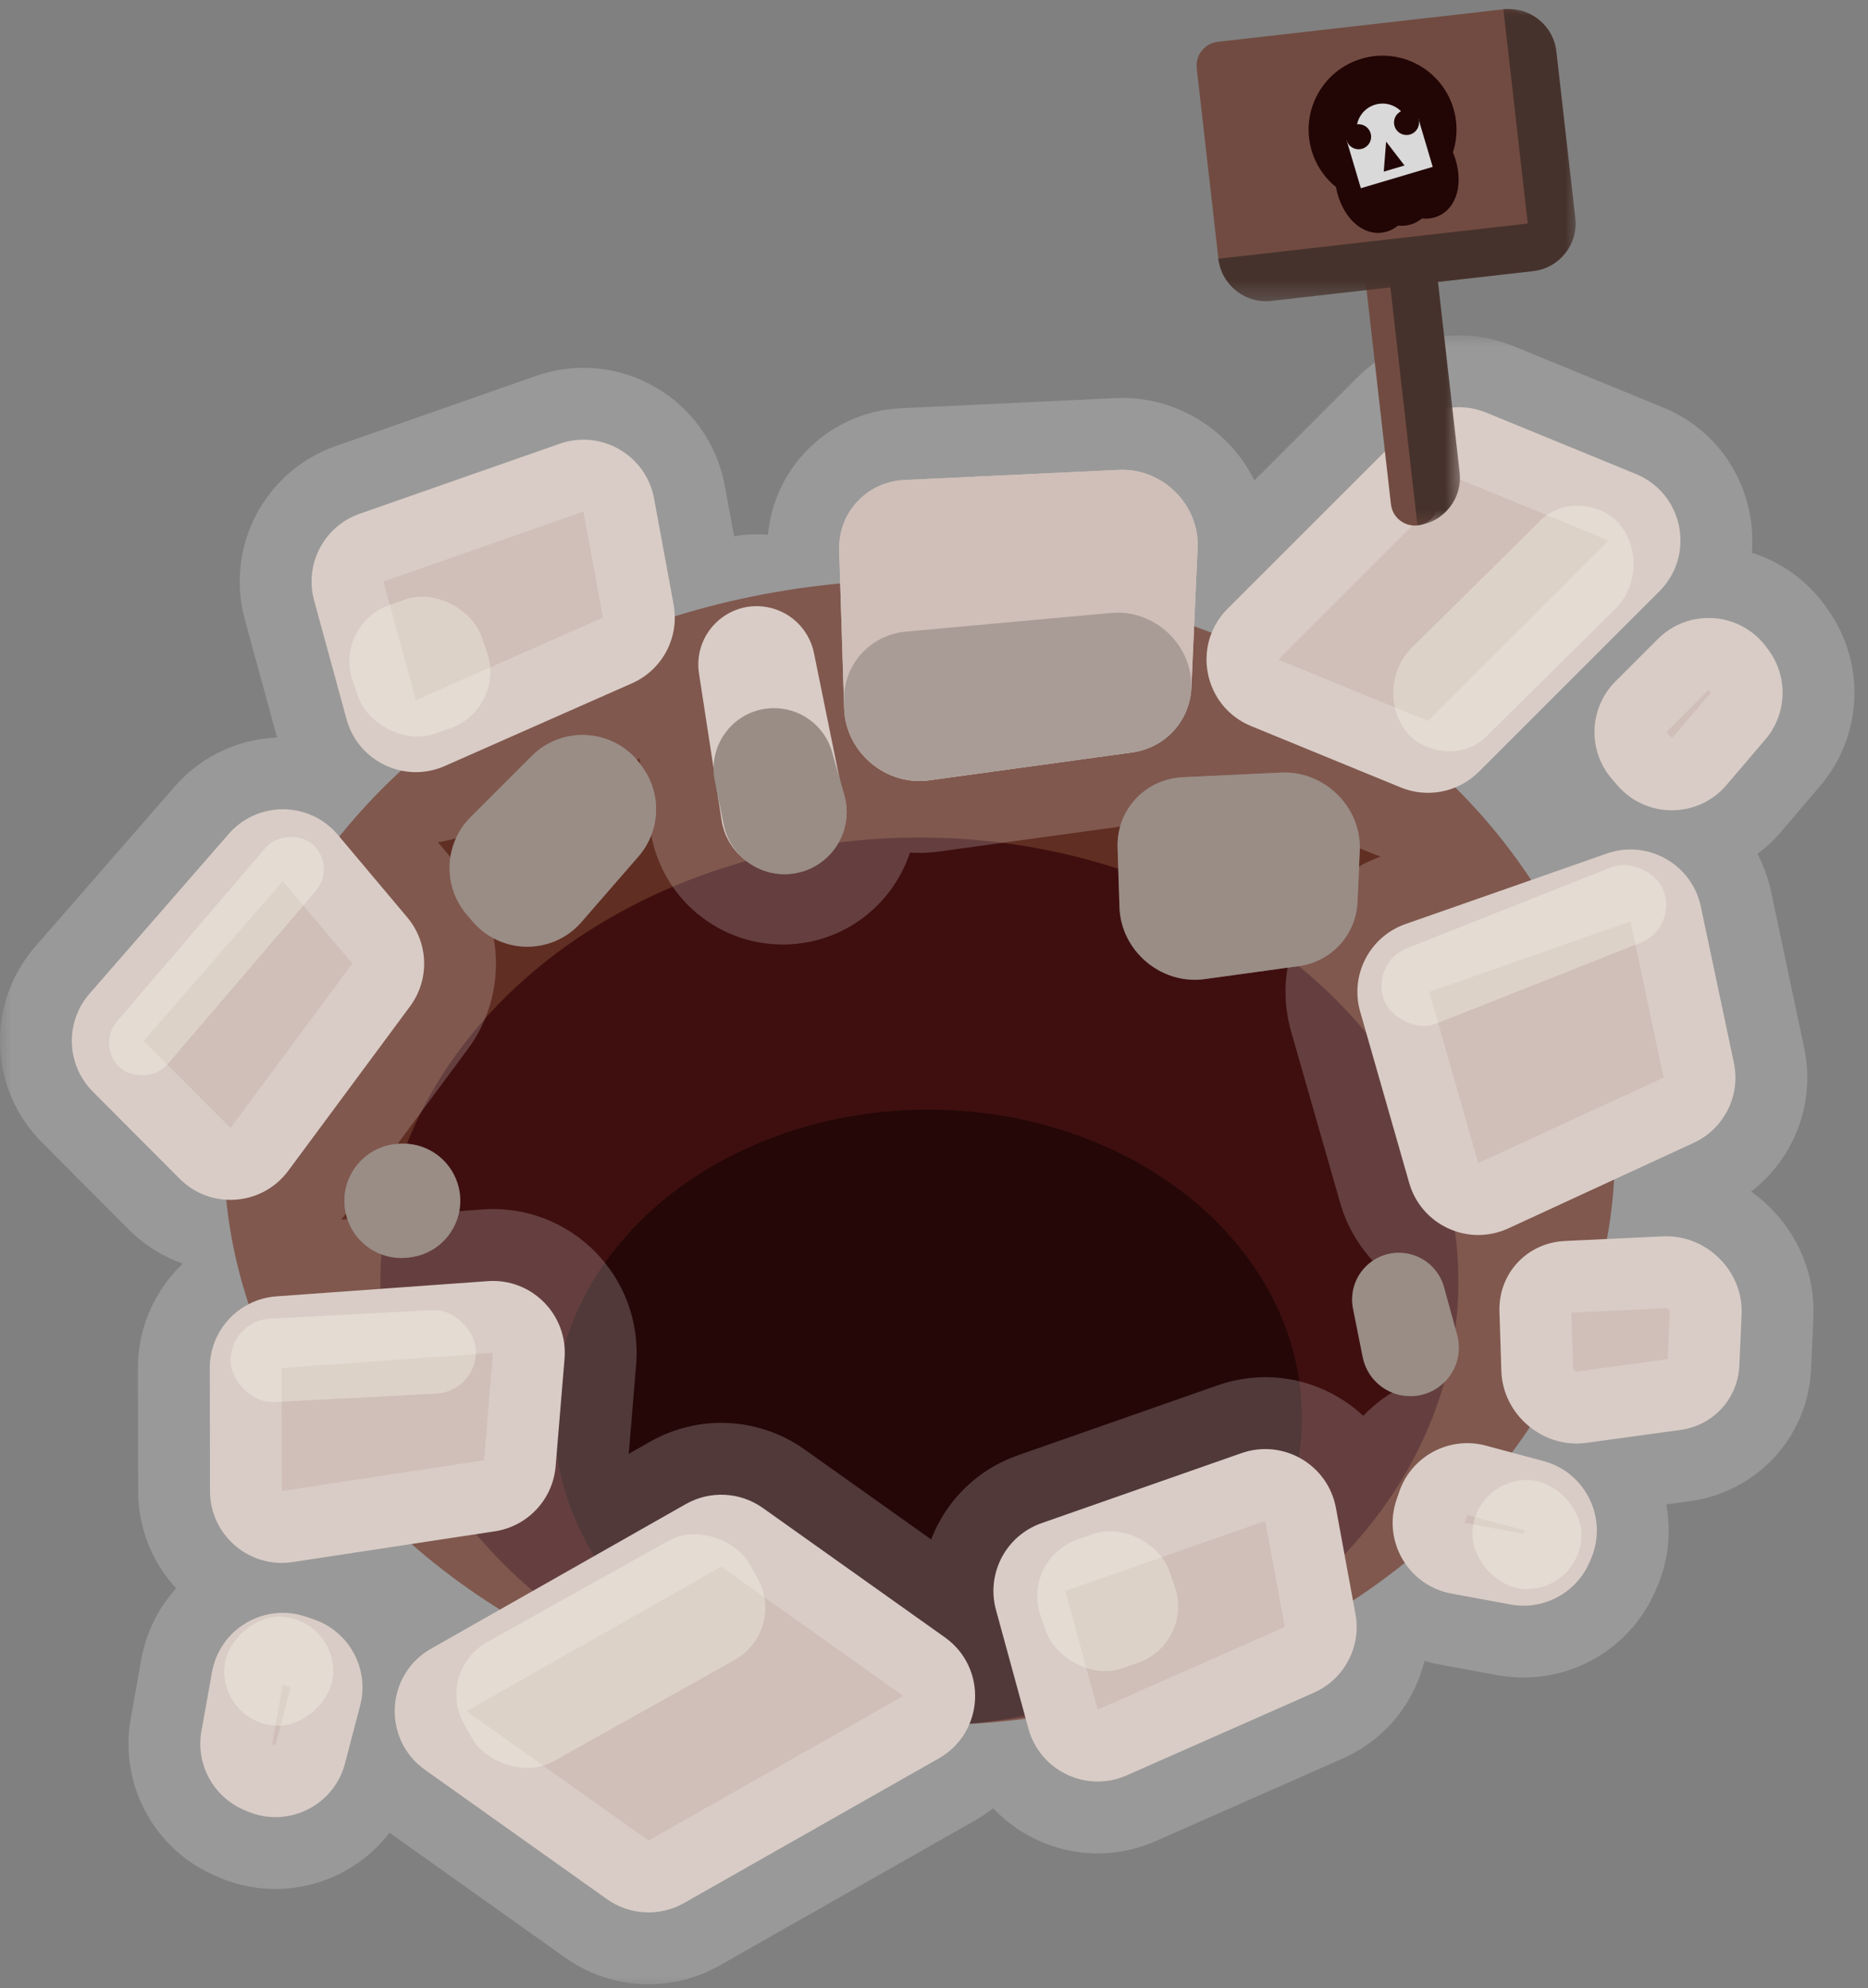 <svg width="78" height="83" viewBox="0 0 78 83" fill="none" xmlns="http://www.w3.org/2000/svg">
<rect x="0" y="0" width="78" height="83" fill="#808080" stroke="none"/>
<ellipse cx="38.39" cy="48.117" rx="29.041" ry="23.916" fill="#602E22"/>
<ellipse cx="38.39" cy="53.498" rx="22.507" ry="18.535" fill="#3F0F0F"/>
<ellipse cx="38.753" cy="59.179" rx="15.61" ry="12.855" fill="#250707"/>
<mask id="path-4-outside-1_20_53" maskUnits="userSpaceOnUse" x="0" y="14" width="78" height="69" fill="black">
<rect fill="white" y="14" width="78" height="69"/>
<path d="M28.637 62.79C29.651 62.215 30.906 62.279 31.856 62.954L39.455 68.354C41.244 69.626 41.106 72.326 39.198 73.409L28.562 79.446C27.548 80.022 26.293 79.957 25.343 79.282L17.744 73.882C15.955 72.61 16.092 69.911 18 68.827L28.637 62.79ZM8.853 69.804C9.176 67.998 11.03 66.902 12.768 67.49L13.097 67.602C14.589 68.108 15.437 69.681 15.037 71.205L14.405 73.619C13.938 75.399 11.992 76.343 10.305 75.608L10.166 75.548C8.893 74.993 8.167 73.636 8.411 72.268L8.853 69.804ZM51.84 60.663C53.578 60.055 55.449 61.141 55.783 62.951L56.598 67.376C56.85 68.742 56.132 70.103 54.861 70.665L47.048 74.115C45.37 74.856 43.425 73.931 42.942 72.162L41.588 67.209C41.173 65.689 42.004 64.107 43.491 63.587L51.84 60.663ZM58.429 62.27C58.942 60.781 60.521 59.942 62.042 60.349L64.453 60.996C66.231 61.472 67.164 63.423 66.42 65.106L66.36 65.244C65.798 66.515 64.437 67.234 63.071 66.981L60.608 66.527C58.804 66.194 57.718 64.334 58.316 62.599L58.429 62.27ZM20.369 53.483C22.204 53.352 23.724 54.889 23.573 56.724L23.201 61.208C23.087 62.593 22.037 63.718 20.663 63.927L12.22 65.211C10.407 65.487 8.772 64.085 8.769 62.251L8.759 57.116C8.756 55.541 9.973 54.231 11.544 54.118L20.369 53.483ZM69.435 51.614C71.253 51.528 72.802 53.063 72.722 54.87L72.628 57.001C72.567 58.388 71.546 59.506 70.167 59.695L66.243 60.234C64.431 60.483 62.747 59.059 62.689 57.228L62.611 54.751C62.561 53.172 63.755 51.882 65.338 51.807L69.435 51.614ZM67.093 35.633C68.8 35.035 70.644 36.074 71.019 37.844L72.399 44.365C72.689 45.735 71.992 47.123 70.721 47.71L62.983 51.28C61.312 52.051 59.349 51.15 58.842 49.382L56.795 42.232C56.358 40.704 57.189 39.1 58.689 38.575L67.093 35.633ZM9.551 34.813C10.761 33.426 12.924 33.445 14.109 34.853L17.006 38.297C17.901 39.36 17.948 40.898 17.12 42.014L12.037 48.876C10.944 50.35 8.797 50.507 7.501 49.208L3.875 45.572C2.763 44.456 2.703 42.67 3.739 41.482L9.551 34.813ZM29.187 28.115C28.945 26.542 30.251 25.162 31.835 25.317C32.9 25.422 33.773 26.209 33.987 27.258L35.223 33.326C35.541 34.891 34.381 36.368 32.785 36.429C31.472 36.478 30.329 35.535 30.129 34.236L29.187 28.115ZM69.223 26.678C70.525 25.376 72.681 25.543 73.767 27.029L73.856 27.151C74.675 28.273 74.618 29.811 73.716 30.868L72.09 32.773C70.9 34.169 68.748 34.179 67.544 32.795L67.316 32.532C66.282 31.343 66.344 29.557 67.458 28.443L69.223 26.678ZM58.799 17.878C59.654 17.023 60.939 16.766 62.058 17.224L68.307 19.787C70.289 20.6 70.805 23.17 69.289 24.684L61.749 32.22C60.894 33.074 59.609 33.333 58.491 32.874L52.242 30.311C50.259 29.498 49.743 26.928 51.259 25.413L58.799 17.878ZM46.719 19.617C48.537 19.531 50.086 21.065 50.006 22.872L49.747 28.716C49.686 30.103 48.665 31.221 47.286 31.41L38.803 32.576C36.991 32.825 35.306 31.401 35.248 29.57L35.041 22.982C34.992 21.403 36.186 20.114 37.769 20.039L46.719 19.617ZM23.369 18.525C25.107 17.917 26.977 19.003 27.311 20.812L28.127 25.238C28.379 26.604 27.66 27.965 26.389 28.526L18.576 31.977C16.899 32.719 14.954 31.794 14.47 30.024L13.117 25.071C12.701 23.551 13.532 21.969 15.019 21.448L23.369 18.525Z"/>
</mask>
<path d="M28.637 62.79C29.651 62.215 30.906 62.279 31.856 62.954L39.455 68.354C41.244 69.626 41.106 72.326 39.198 73.409L28.562 79.446C27.548 80.022 26.293 79.957 25.343 79.282L17.744 73.882C15.955 72.61 16.092 69.911 18 68.827L28.637 62.79ZM8.853 69.804C9.176 67.998 11.03 66.902 12.768 67.49L13.097 67.602C14.589 68.108 15.437 69.681 15.037 71.205L14.405 73.619C13.938 75.399 11.992 76.343 10.305 75.608L10.166 75.548C8.893 74.993 8.167 73.636 8.411 72.268L8.853 69.804ZM51.84 60.663C53.578 60.055 55.449 61.141 55.783 62.951L56.598 67.376C56.85 68.742 56.132 70.103 54.861 70.665L47.048 74.115C45.37 74.856 43.425 73.931 42.942 72.162L41.588 67.209C41.173 65.689 42.004 64.107 43.491 63.587L51.84 60.663ZM58.429 62.27C58.942 60.781 60.521 59.942 62.042 60.349L64.453 60.996C66.231 61.472 67.164 63.423 66.42 65.106L66.36 65.244C65.798 66.515 64.437 67.234 63.071 66.981L60.608 66.527C58.804 66.194 57.718 64.334 58.316 62.599L58.429 62.27ZM20.369 53.483C22.204 53.352 23.724 54.889 23.573 56.724L23.201 61.208C23.087 62.593 22.037 63.718 20.663 63.927L12.22 65.211C10.407 65.487 8.772 64.085 8.769 62.251L8.759 57.116C8.756 55.541 9.973 54.231 11.544 54.118L20.369 53.483ZM69.435 51.614C71.253 51.528 72.802 53.063 72.722 54.87L72.628 57.001C72.567 58.388 71.546 59.506 70.167 59.695L66.243 60.234C64.431 60.483 62.747 59.059 62.689 57.228L62.611 54.751C62.561 53.172 63.755 51.882 65.338 51.807L69.435 51.614ZM67.093 35.633C68.8 35.035 70.644 36.074 71.019 37.844L72.399 44.365C72.689 45.735 71.992 47.123 70.721 47.71L62.983 51.28C61.312 52.051 59.349 51.15 58.842 49.382L56.795 42.232C56.358 40.704 57.189 39.1 58.689 38.575L67.093 35.633ZM9.551 34.813C10.761 33.426 12.924 33.445 14.109 34.853L17.006 38.297C17.901 39.36 17.948 40.898 17.12 42.014L12.037 48.876C10.944 50.35 8.797 50.507 7.501 49.208L3.875 45.572C2.763 44.456 2.703 42.67 3.739 41.482L9.551 34.813ZM29.187 28.115C28.945 26.542 30.251 25.162 31.835 25.317C32.9 25.422 33.773 26.209 33.987 27.258L35.223 33.326C35.541 34.891 34.381 36.368 32.785 36.429C31.472 36.478 30.329 35.535 30.129 34.236L29.187 28.115ZM69.223 26.678C70.525 25.376 72.681 25.543 73.767 27.029L73.856 27.151C74.675 28.273 74.618 29.811 73.716 30.868L72.09 32.773C70.9 34.169 68.748 34.179 67.544 32.795L67.316 32.532C66.282 31.343 66.344 29.557 67.458 28.443L69.223 26.678ZM58.799 17.878C59.654 17.023 60.939 16.766 62.058 17.224L68.307 19.787C70.289 20.6 70.805 23.17 69.289 24.684L61.749 32.22C60.894 33.074 59.609 33.333 58.491 32.874L52.242 30.311C50.259 29.498 49.743 26.928 51.259 25.413L58.799 17.878ZM46.719 19.617C48.537 19.531 50.086 21.065 50.006 22.872L49.747 28.716C49.686 30.103 48.665 31.221 47.286 31.41L38.803 32.576C36.991 32.825 35.306 31.401 35.248 29.57L35.041 22.982C34.992 21.403 36.186 20.114 37.769 20.039L46.719 19.617ZM23.369 18.525C25.107 17.917 26.977 19.003 27.311 20.812L28.127 25.238C28.379 26.604 27.66 27.965 26.389 28.526L18.576 31.977C16.899 32.719 14.954 31.794 14.47 30.024L13.117 25.071C12.701 23.551 13.532 21.969 15.019 21.448L23.369 18.525Z" fill="#CFBFB8"/>
<path d="M28.637 62.79L30.118 65.399L30.118 65.399L28.637 62.79ZM31.856 62.954L30.118 65.399L30.118 65.399L31.856 62.954ZM39.455 68.354L41.194 65.909L41.193 65.909L39.455 68.354ZM39.198 73.409L37.717 70.8L37.717 70.8L39.198 73.409ZM28.562 79.446L30.043 82.055L30.043 82.055L28.562 79.446ZM25.343 79.282L27.081 76.837L27.081 76.837L25.343 79.282ZM17.744 73.882L16.006 76.327L16.006 76.327L17.744 73.882ZM18 68.827L16.52 66.218L16.519 66.218L18 68.827ZM8.853 69.804L5.9 69.275L5.9 69.275L8.853 69.804ZM12.768 67.49L13.737 64.651L13.73 64.648L12.768 67.49ZM13.097 67.602L12.128 70.442L12.135 70.444L13.097 67.602ZM15.037 71.205L12.136 70.444L12.136 70.444L15.037 71.205ZM14.405 73.619L17.306 74.38L17.307 74.38L14.405 73.619ZM10.305 75.608L9.105 78.358L9.107 78.359L10.305 75.608ZM10.166 75.548L11.367 72.798L11.364 72.797L10.166 75.548ZM8.411 72.268L11.364 72.797L11.364 72.797L8.411 72.268ZM51.84 60.663L50.849 57.831L50.849 57.831L51.84 60.663ZM55.783 62.951L58.733 62.407L58.733 62.407L55.783 62.951ZM56.598 67.376L53.648 67.92L53.648 67.92L56.598 67.376ZM54.861 70.665L56.073 73.409L56.073 73.409L54.861 70.665ZM47.048 74.115L45.836 71.371L45.836 71.371L47.048 74.115ZM42.942 72.162L40.048 72.953L40.048 72.953L42.942 72.162ZM41.588 67.209L44.482 66.418L44.482 66.418L41.588 67.209ZM43.491 63.587L44.482 66.418L44.482 66.418L43.491 63.587ZM58.429 62.27L55.593 61.293L55.592 61.294L58.429 62.27ZM62.042 60.349L62.82 57.452L62.819 57.452L62.042 60.349ZM64.453 60.996L63.675 63.894L63.676 63.894L64.453 60.996ZM66.42 65.106L63.676 63.894L63.674 63.899L66.42 65.106ZM66.36 65.244L69.104 66.457L69.106 66.452L66.36 65.244ZM63.071 66.981L63.615 64.031L63.615 64.031L63.071 66.981ZM60.608 66.527L60.063 69.477L60.064 69.478L60.608 66.527ZM58.316 62.599L61.152 63.576L61.152 63.576L58.316 62.599ZM20.369 53.483L20.154 50.491L20.153 50.491L20.369 53.483ZM23.573 56.724L26.562 56.971L26.562 56.971L23.573 56.724ZM23.201 61.208L20.212 60.961L20.212 60.961L23.201 61.208ZM20.663 63.927L21.114 66.892L21.115 66.892L20.663 63.927ZM12.22 65.211L11.769 62.245L11.769 62.245L12.22 65.211ZM8.769 62.251L11.769 62.245L11.769 62.245L8.769 62.251ZM8.759 57.116L5.759 57.122L5.759 57.122L8.759 57.116ZM11.544 54.118L11.759 57.11L11.759 57.11L11.544 54.118ZM69.435 51.614L69.293 48.617L69.293 48.617L69.435 51.614ZM72.722 54.87L69.725 54.737L69.725 54.738L72.722 54.87ZM72.628 57.001L75.625 57.134L75.625 57.133L72.628 57.001ZM70.167 59.695L70.576 62.667L70.576 62.667L70.167 59.695ZM66.243 60.234L65.835 57.262L65.835 57.262L66.243 60.234ZM62.689 57.228L59.69 57.323L59.69 57.323L62.689 57.228ZM62.611 54.751L59.612 54.845L59.612 54.845L62.611 54.751ZM65.338 51.807L65.197 48.811L65.197 48.811L65.338 51.807ZM67.093 35.633L66.102 32.801L66.102 32.801L67.093 35.633ZM71.019 37.844L73.954 37.223L73.954 37.222L71.019 37.844ZM72.399 44.365L69.464 44.986L69.464 44.986L72.399 44.365ZM70.721 47.71L71.978 50.434L71.978 50.434L70.721 47.71ZM62.983 51.28L64.239 54.004L64.24 54.004L62.983 51.28ZM58.842 49.382L55.958 50.207L55.958 50.208L58.842 49.382ZM56.795 42.232L53.911 43.058L53.911 43.058L56.795 42.232ZM58.689 38.575L59.68 41.407L59.68 41.407L58.689 38.575ZM9.551 34.813L7.29 32.842L7.29 32.842L9.551 34.813ZM14.109 34.853L16.404 32.922L16.404 32.922L14.109 34.853ZM17.006 38.297L19.302 36.365L19.302 36.365L17.006 38.297ZM17.12 42.014L14.71 40.228L14.71 40.228L17.12 42.014ZM12.037 48.876L14.447 50.662L14.447 50.662L12.037 48.876ZM7.501 49.208L9.626 47.09L9.626 47.089L7.501 49.208ZM3.875 45.572L1.751 47.69L1.751 47.691L3.875 45.572ZM3.739 41.482L6 43.453L6 43.453L3.739 41.482ZM29.187 28.115L26.222 28.571L26.222 28.572L29.187 28.115ZM31.835 25.317L32.128 22.332L32.128 22.332L31.835 25.317ZM33.987 27.258L31.047 27.857L31.047 27.857L33.987 27.258ZM35.223 33.326L38.163 32.727L38.163 32.727L35.223 33.326ZM32.785 36.429L32.899 39.426L32.9 39.426L32.785 36.429ZM30.129 34.236L27.164 34.693L27.164 34.693L30.129 34.236ZM69.223 26.678L67.102 24.556L67.101 24.557L69.223 26.678ZM73.767 27.029L76.192 25.264L76.189 25.259L73.767 27.029ZM73.856 27.151L71.43 28.917L71.433 28.921L73.856 27.151ZM73.716 30.868L75.998 32.816L75.999 32.815L73.716 30.868ZM72.09 32.773L69.808 30.826L69.808 30.826L72.09 32.773ZM67.544 32.795L69.808 30.827L69.808 30.826L67.544 32.795ZM67.316 32.532L65.052 34.5L65.052 34.501L67.316 32.532ZM67.458 28.443L69.58 30.564L69.58 30.564L67.458 28.443ZM58.799 17.878L56.679 15.756L56.678 15.756L58.799 17.878ZM62.058 17.224L60.92 20L60.92 20L62.058 17.224ZM68.307 19.787L69.446 17.011L69.445 17.011L68.307 19.787ZM69.289 24.684L71.41 26.806L71.41 26.806L69.289 24.684ZM61.749 32.22L59.629 30.098L59.629 30.098L61.749 32.22ZM58.491 32.874L57.352 35.65L57.353 35.65L58.491 32.874ZM52.242 30.311L51.103 33.087L51.103 33.087L52.242 30.311ZM51.259 25.413L49.139 23.291L49.138 23.291L51.259 25.413ZM46.719 19.617L46.578 16.62L46.578 16.62L46.719 19.617ZM50.006 22.872L47.009 22.739L47.009 22.739L50.006 22.872ZM49.747 28.716L52.745 28.849L52.745 28.848L49.747 28.716ZM47.286 31.41L47.695 34.382L47.695 34.382L47.286 31.41ZM38.803 32.576L38.395 29.604L38.395 29.604L38.803 32.576ZM35.248 29.57L32.25 29.664L32.25 29.665L35.248 29.57ZM35.041 22.982L38.04 22.888L38.04 22.888L35.041 22.982ZM37.769 20.039L37.628 17.042L37.627 17.042L37.769 20.039ZM23.369 18.525L22.379 15.694L22.378 15.694L23.369 18.525ZM27.311 20.812L30.261 20.268L30.261 20.268L27.311 20.812ZM28.127 25.238L31.078 24.694L31.078 24.694L28.127 25.238ZM26.389 28.526L27.601 31.27L27.602 31.27L26.389 28.526ZM18.576 31.977L19.789 34.722L19.789 34.722L18.576 31.977ZM14.47 30.024L11.576 30.815L11.576 30.815L14.47 30.024ZM13.117 25.071L16.011 24.28L16.01 24.28L13.117 25.071ZM15.019 21.448L14.028 18.617L14.028 18.617L15.019 21.448ZM28.637 62.79L30.118 65.399L30.118 65.399L31.856 62.954L33.594 60.509C31.694 59.159 29.184 59.03 27.156 60.181L28.637 62.79ZM31.856 62.954L30.118 65.399L37.718 70.8L39.455 68.354L41.193 65.909L33.594 60.508L31.856 62.954ZM39.455 68.354L37.717 70.8L37.717 70.8L39.198 73.409L40.678 76.018C44.495 73.852 44.773 68.453 41.194 65.909L39.455 68.354ZM39.198 73.409L37.717 70.8L27.081 76.837L28.562 79.446L30.043 82.055L40.678 76.018L39.198 73.409ZM28.562 79.446L27.081 76.837L27.081 76.837L25.343 79.282L23.605 81.727C25.505 83.077 28.015 83.206 30.043 82.055L28.562 79.446ZM25.343 79.282L27.081 76.837L19.481 71.436L17.744 73.882L16.006 76.327L23.605 81.728L25.343 79.282ZM17.744 73.882L19.482 71.436L19.482 71.436L18 68.827L16.519 66.218C12.702 68.385 12.428 73.784 16.006 76.327L17.744 73.882ZM18 68.827L19.481 71.436L30.118 65.399L28.637 62.79L27.156 60.181L16.52 66.218L18 68.827ZM8.853 69.804L11.806 70.332L11.806 70.332L12.768 67.49L13.73 64.648C10.254 63.472 6.547 65.664 5.9 69.275L8.853 69.804ZM12.768 67.49L11.799 70.329L12.128 70.442L13.097 67.602L14.066 64.763L13.737 64.651L12.768 67.49ZM13.097 67.602L12.135 70.444L12.136 70.444L15.037 71.205L17.939 71.966C18.739 68.917 17.043 65.771 14.059 64.761L13.097 67.602ZM15.037 71.205L12.136 70.444L11.503 72.858L14.405 73.619L17.307 74.38L17.939 71.966L15.037 71.205ZM14.405 73.619L11.503 72.858L11.503 72.858L10.305 75.608L9.107 78.359C12.482 79.828 16.373 77.941 17.306 74.38L14.405 73.619ZM10.305 75.608L11.505 72.859L11.367 72.798L10.166 75.548L8.966 78.297L9.105 78.358L10.305 75.608ZM10.166 75.548L11.364 72.797L11.364 72.797L8.411 72.268L5.458 71.74C4.969 74.475 6.421 77.188 8.968 78.298L10.166 75.548ZM8.411 72.268L11.364 72.797L11.806 70.332L8.853 69.804L5.9 69.275L5.458 71.74L8.411 72.268ZM51.84 60.663L52.831 63.495C52.837 63.492 52.838 63.493 52.836 63.493C52.834 63.493 52.831 63.493 52.829 63.493C52.825 63.493 52.827 63.492 52.832 63.495C52.836 63.497 52.837 63.499 52.835 63.496C52.833 63.495 52.832 63.492 52.831 63.49C52.83 63.488 52.831 63.489 52.832 63.495L55.783 62.951L58.733 62.407C58.065 58.787 54.324 56.615 50.849 57.831L51.84 60.663ZM55.783 62.951L52.832 63.495L53.648 67.92L56.598 67.376L59.548 66.832L58.733 62.407L55.783 62.951ZM56.598 67.376L53.648 67.92L53.648 67.921L54.861 70.665L56.073 73.409C58.616 72.285 60.052 69.563 59.548 66.832L56.598 67.376ZM54.861 70.665L53.649 67.921L45.836 71.371L47.048 74.115L48.26 76.859L56.073 73.409L54.861 70.665ZM47.048 74.115L45.836 71.371L45.836 71.371L42.942 72.162L40.048 72.953C41.015 76.492 44.905 78.341 48.26 76.859L47.048 74.115ZM42.942 72.162L45.836 71.371L44.482 66.418L41.588 67.209L38.694 68L40.048 72.953L42.942 72.162ZM41.588 67.209L44.482 66.418L44.482 66.418L43.491 63.587L42.499 60.755C39.526 61.797 37.864 64.96 38.694 68L41.588 67.209ZM43.491 63.587L44.482 66.418L52.832 63.494L51.84 60.663L50.849 57.831L42.499 60.755L43.491 63.587ZM58.429 62.27L61.265 63.248L61.266 63.247L62.042 60.349L62.819 57.452C59.775 56.636 56.619 58.314 55.593 61.293L58.429 62.27ZM62.042 60.349L61.265 63.247L63.675 63.894L64.453 60.996L65.23 58.098L62.82 57.452L62.042 60.349ZM64.453 60.996L63.676 63.894L63.676 63.894L66.42 65.106L69.164 66.319C70.653 62.951 68.784 59.051 65.229 58.098L64.453 60.996ZM66.42 65.106L63.674 63.899L63.614 64.036L66.36 65.244L69.106 66.452L69.166 66.314L66.42 65.106ZM66.36 65.244L63.616 64.031L63.615 64.031L63.071 66.981L62.526 69.931C65.258 70.436 67.98 68.999 69.104 66.457L66.36 65.244ZM63.071 66.981L63.615 64.031L61.152 63.577L60.608 66.527L60.064 69.478L62.527 69.932L63.071 66.981ZM60.608 66.527L61.153 63.577L61.152 63.576L58.316 62.599L55.479 61.623C54.285 65.091 56.455 68.811 60.063 69.477L60.608 66.527ZM58.316 62.599L61.152 63.576L61.266 63.247L58.429 62.27L55.592 61.294L55.479 61.623L58.316 62.599ZM20.369 53.483L20.583 56.476L20.583 56.476L23.573 56.724L26.562 56.971C26.866 53.303 23.826 50.227 20.154 50.491L20.369 53.483ZM23.573 56.724L20.583 56.476L20.212 60.961L23.201 61.208L26.191 61.455L26.562 56.971L23.573 56.724ZM23.201 61.208L20.212 60.961L20.212 60.961L20.663 63.927L21.115 66.892C23.863 66.474 25.962 64.224 26.191 61.455L23.201 61.208ZM20.663 63.927L20.212 60.961L11.769 62.245L12.22 65.211L12.671 68.177L21.114 66.892L20.663 63.927ZM12.22 65.211L11.769 62.245L11.769 62.245L8.769 62.251L5.769 62.257C5.776 65.925 9.045 68.728 12.671 68.177L12.22 65.211ZM8.769 62.251L11.769 62.245L11.759 57.11L8.759 57.116L5.759 57.122L5.769 62.257L8.769 62.251ZM8.759 57.116L11.759 57.11L11.759 57.11L11.544 54.118L11.329 51.126C8.186 51.352 5.753 53.97 5.759 57.122L8.759 57.116ZM11.544 54.118L11.759 57.11L20.584 56.475L20.369 53.483L20.153 50.491L11.329 51.126L11.544 54.118ZM69.435 51.614L69.576 54.611C69.586 54.61 69.596 54.611 69.611 54.617C69.63 54.625 69.655 54.64 69.679 54.664C69.703 54.688 69.716 54.71 69.722 54.724C69.726 54.734 69.725 54.736 69.725 54.737L72.722 54.87L75.719 55.003C75.878 51.413 72.855 48.449 69.293 48.617L69.435 51.614ZM72.722 54.87L69.725 54.738L69.631 56.869L72.628 57.001L75.625 57.133L75.719 55.002L72.722 54.87ZM72.628 57.001L69.631 56.868C69.631 56.864 69.633 56.849 69.641 56.829C69.65 56.809 69.662 56.791 69.677 56.774C69.692 56.757 69.709 56.744 69.726 56.735C69.735 56.731 69.742 56.728 69.749 56.726C69.752 56.725 69.754 56.724 69.756 56.724C69.757 56.724 69.757 56.723 69.758 56.723C69.758 56.723 69.759 56.723 69.759 56.723L70.167 59.695L70.576 62.667C73.385 62.281 75.499 59.973 75.625 57.134L72.628 57.001ZM70.167 59.695L69.759 56.723L65.835 57.262L66.243 60.234L66.652 63.206L70.576 62.667L70.167 59.695ZM66.243 60.234L65.835 57.262C65.831 57.263 65.826 57.263 65.813 57.259C65.797 57.255 65.772 57.243 65.745 57.22C65.719 57.198 65.703 57.175 65.695 57.159C65.688 57.146 65.688 57.139 65.687 57.134L62.689 57.228L59.69 57.323C59.804 60.93 63.072 63.699 66.652 63.206L66.243 60.234ZM62.689 57.228L65.687 57.134L65.609 54.656L62.611 54.751L59.612 54.845L59.69 57.323L62.689 57.228ZM62.611 54.751L65.609 54.657C65.609 54.655 65.609 54.67 65.6 54.694C65.592 54.715 65.579 54.736 65.563 54.754C65.546 54.772 65.527 54.786 65.508 54.794C65.488 54.804 65.475 54.804 65.48 54.804L65.338 51.807L65.197 48.811C61.984 48.963 59.511 51.621 59.612 54.845L62.611 54.751ZM65.338 51.807L65.48 54.804L69.576 54.611L69.435 51.614L69.293 48.617L65.197 48.811L65.338 51.807ZM67.093 35.633L68.084 38.464L68.084 38.465L71.019 37.844L73.954 37.222C73.205 33.684 69.518 31.606 66.102 32.801L67.093 35.633ZM71.019 37.844L68.084 38.465L69.464 44.986L72.399 44.365L75.334 43.744L73.954 37.223L71.019 37.844ZM72.399 44.365L69.464 44.986L69.464 44.986L70.721 47.71L71.978 50.434C74.521 49.26 75.914 46.484 75.334 43.744L72.399 44.365ZM70.721 47.71L69.464 44.986L61.726 48.556L62.983 51.28L64.24 54.004L71.978 50.434L70.721 47.71ZM62.983 51.28L61.726 48.556L61.726 48.556L58.842 49.382L55.958 50.208C56.971 53.744 60.898 55.545 64.239 54.004L62.983 51.28ZM58.842 49.382L61.726 48.556L59.679 41.407L56.795 42.232L53.911 43.058L55.958 50.207L58.842 49.382ZM56.795 42.232L59.679 41.407L59.68 41.407L58.689 38.575L57.698 35.743C54.698 36.794 53.036 40.001 53.911 43.058L56.795 42.232ZM58.689 38.575L59.68 41.407L68.084 38.464L67.093 35.633L66.102 32.801L57.697 35.744L58.689 38.575ZM9.551 34.813L11.813 36.785L11.813 36.785L14.109 34.853L16.404 32.922C14.034 30.106 9.709 30.067 7.29 32.842L9.551 34.813ZM14.109 34.853L11.813 36.785L14.711 40.228L17.006 38.297L19.302 36.365L16.404 32.922L14.109 34.853ZM17.006 38.297L14.711 40.228L14.71 40.228L17.12 42.014L19.531 43.801C21.185 41.569 21.091 38.492 19.302 36.365L17.006 38.297ZM17.12 42.014L14.71 40.228L9.626 47.09L12.037 48.876L14.447 50.662L19.531 43.8L17.12 42.014ZM12.037 48.876L9.626 47.09L9.626 47.09L7.501 49.208L5.377 51.326C7.967 53.924 12.262 53.61 14.447 50.662L12.037 48.876ZM7.501 49.208L9.626 47.089L6 43.454L3.875 45.572L1.751 47.691L5.377 51.326L7.501 49.208ZM3.875 45.572L6 43.454L6 43.453L3.739 41.482L1.477 39.511C-0.593 41.886 -0.474 45.459 1.751 47.69L3.875 45.572ZM3.739 41.482L6 43.453L11.813 36.785L9.551 34.813L7.29 32.842L1.477 39.511L3.739 41.482ZM29.187 28.115L32.152 27.659C32.208 28.022 31.907 28.339 31.543 28.303L31.835 25.317L32.128 22.332C28.595 21.985 25.682 25.062 26.222 28.571L29.187 28.115ZM31.835 25.317L31.542 28.303C31.297 28.279 31.096 28.098 31.047 27.857L33.987 27.258L36.926 26.659C36.45 24.32 34.504 22.565 32.128 22.332L31.835 25.317ZM33.987 27.258L31.047 27.857L32.283 33.925L35.223 33.326L38.163 32.727L36.926 26.659L33.987 27.258ZM35.223 33.326L32.283 33.925C32.233 33.675 32.417 33.44 32.671 33.431L32.785 36.429L32.9 39.426C36.345 39.295 38.85 36.106 38.163 32.727L35.223 33.326ZM32.785 36.429L32.672 33.431C32.881 33.423 33.062 33.572 33.094 33.78L30.129 34.236L27.164 34.693C27.596 37.498 30.063 39.534 32.899 39.426L32.785 36.429ZM30.129 34.236L33.094 33.78L32.152 27.659L29.187 28.115L26.222 28.572L27.164 34.693L30.129 34.236ZM69.223 26.678L71.344 28.799L71.345 28.799L73.767 27.029L76.189 25.259C74.017 22.287 69.705 21.953 67.102 24.556L69.223 26.678ZM73.767 27.029L71.342 28.795L71.43 28.917L73.856 27.151L76.281 25.386L76.192 25.264L73.767 27.029ZM73.856 27.151L71.433 28.921L71.434 28.921L73.716 30.868L75.999 32.815C77.802 30.701 77.917 27.625 76.278 25.381L73.856 27.151ZM73.716 30.868L71.434 28.921L69.808 30.826L72.09 32.773L74.372 34.721L75.998 32.816L73.716 30.868ZM72.09 32.773L69.808 30.826L69.808 30.827L67.544 32.795L65.28 34.763C67.687 37.532 71.992 37.511 74.373 34.72L72.09 32.773ZM67.544 32.795L69.808 30.826L69.579 30.563L67.316 32.532L65.052 34.501L65.281 34.764L67.544 32.795ZM67.316 32.532L69.58 30.564L69.58 30.564L67.458 28.443L65.337 26.322C63.109 28.55 62.985 32.122 65.052 34.5L67.316 32.532ZM67.458 28.443L69.58 30.564L71.345 28.798L69.223 26.678L67.101 24.557L65.337 26.323L67.458 28.443ZM58.799 17.878L60.92 20L60.92 20L62.058 17.224L63.196 14.449C60.959 13.531 58.39 14.046 56.679 15.756L58.799 17.878ZM62.058 17.224L60.92 20L67.169 22.563L68.307 19.787L69.445 17.011L63.196 14.449L62.058 17.224ZM68.307 19.787L67.168 22.562L67.169 22.562L69.289 24.684L71.41 26.806C74.442 23.776 73.41 18.638 69.446 17.011L68.307 19.787ZM69.289 24.684L67.169 22.562L59.629 30.098L61.749 32.22L63.87 34.342L71.41 26.806L69.289 24.684ZM61.749 32.22L59.629 30.098L59.629 30.098L58.491 32.874L57.353 35.65C59.591 36.567 62.16 36.05 63.87 34.342L61.749 32.22ZM58.491 32.874L59.629 30.098L53.38 27.536L52.242 30.311L51.103 33.087L57.352 35.65L58.491 32.874ZM52.242 30.311L53.38 27.536L53.38 27.535L51.259 25.413L49.138 23.291C46.107 26.32 47.138 31.461 51.103 33.087L52.242 30.311ZM51.259 25.413L53.38 27.535L60.92 20L58.799 17.878L56.678 15.756L49.139 23.291L51.259 25.413ZM46.719 19.617L46.86 22.614C46.87 22.613 46.88 22.614 46.896 22.62C46.915 22.628 46.94 22.643 46.964 22.667C46.988 22.691 47 22.713 47.006 22.726C47.01 22.736 47.009 22.738 47.009 22.739L50.006 22.872L53.003 23.005C53.162 19.414 50.138 16.453 46.578 16.62L46.719 19.617ZM50.006 22.872L47.009 22.739L46.75 28.583L49.747 28.716L52.745 28.848L53.003 23.005L50.006 22.872ZM49.747 28.716L46.75 28.583C46.751 28.579 46.752 28.564 46.761 28.544C46.769 28.524 46.781 28.505 46.796 28.489C46.811 28.472 46.828 28.459 46.845 28.45C46.854 28.446 46.861 28.443 46.868 28.441C46.871 28.44 46.873 28.439 46.875 28.439C46.876 28.438 46.877 28.438 46.877 28.438C46.878 28.438 46.878 28.438 46.878 28.438L47.286 31.41L47.695 34.382C50.504 33.996 52.619 31.688 52.745 28.849L49.747 28.716ZM47.286 31.41L46.878 28.438L38.395 29.604L38.803 32.576L39.212 35.548L47.695 34.382L47.286 31.41ZM38.803 32.576L38.395 29.604C38.39 29.605 38.385 29.605 38.372 29.601C38.356 29.596 38.331 29.584 38.305 29.562C38.279 29.54 38.262 29.517 38.254 29.501C38.248 29.488 38.247 29.481 38.247 29.475L35.248 29.57L32.25 29.665C32.364 33.272 35.631 36.04 39.212 35.548L38.803 32.576ZM35.248 29.57L38.247 29.476L38.04 22.888L35.041 22.982L32.043 23.076L32.25 29.664L35.248 29.57ZM35.041 22.982L38.04 22.888C38.04 22.887 38.04 22.902 38.031 22.925C38.023 22.947 38.01 22.968 37.993 22.985C37.977 23.003 37.958 23.017 37.939 23.026C37.918 23.035 37.906 23.036 37.911 23.036L37.769 20.039L37.627 17.042C34.415 17.194 31.941 19.853 32.043 23.077L35.041 22.982ZM37.769 20.039L37.91 23.036L46.86 22.614L46.719 19.617L46.578 16.62L37.628 17.042L37.769 20.039ZM23.369 18.525L24.36 21.357L24.361 21.357L27.311 20.812L30.261 20.268C29.593 16.648 25.852 14.478 22.379 15.694L23.369 18.525ZM27.311 20.812L24.361 21.357L25.177 25.782L28.127 25.238L31.078 24.694L30.261 20.268L27.311 20.812ZM28.127 25.238L25.177 25.782L25.177 25.782L26.389 28.526L27.602 31.27C30.142 30.148 31.582 27.427 31.078 24.694L28.127 25.238ZM26.389 28.526L25.177 25.782L17.364 29.233L18.576 31.977L19.789 34.722L27.601 31.27L26.389 28.526ZM18.576 31.977L17.364 29.233L17.364 29.233L14.47 30.024L11.576 30.815C12.544 34.355 16.433 36.204 19.789 34.722L18.576 31.977ZM14.47 30.024L17.364 29.233L16.011 24.28L13.117 25.071L10.223 25.862L11.576 30.815L14.47 30.024ZM13.117 25.071L16.01 24.28L16.01 24.28L15.019 21.448L14.028 18.617C11.053 19.658 9.392 22.823 10.223 25.862L13.117 25.071ZM15.019 21.448L16.01 24.28L24.361 21.357L23.369 18.525L22.378 15.694L14.028 18.617L15.019 21.448Z" fill="white" fill-opacity="0.2" mask="url(#path-4-outside-1_20_53)"/>
<path d="M19.49 38.181C18.474 36.99 18.544 35.219 19.651 34.112L22.202 31.561C23.521 30.242 25.71 30.433 26.781 31.961L26.852 32.063C27.643 33.192 27.564 34.713 26.66 35.753L24.282 38.489C23.079 39.874 20.926 39.864 19.736 38.468L19.49 38.181Z" fill="#CFBFB8"/>
<path d="M19.49 38.181C18.474 36.99 18.544 35.219 19.651 34.112L22.202 31.561C23.521 30.242 25.71 30.433 26.781 31.961L26.852 32.063C27.643 33.192 27.564 34.713 26.66 35.753L24.282 38.489C23.079 39.874 20.926 39.864 19.736 38.468L19.49 38.181Z" fill="#1C1A12" fill-opacity="0.3"/>
<path d="M17.114 52.491C15.858 52.677 14.677 51.846 14.428 50.6V50.6C14.149 49.206 15.145 47.879 16.562 47.757L16.633 47.751C17.742 47.656 18.77 48.343 19.107 49.405V49.405C19.549 50.803 18.636 52.266 17.184 52.48L17.114 52.491Z" fill="#CFBFB8"/>
<path d="M17.114 52.491C15.858 52.677 14.677 51.846 14.428 50.6V50.6C14.149 49.206 15.145 47.879 16.562 47.757L16.633 47.751C17.742 47.656 18.77 48.343 19.107 49.405V49.405C19.549 50.803 18.636 52.266 17.184 52.48L17.114 52.491Z" fill="#1C1A12" fill-opacity="0.3"/>
<path d="M59.13 58.269C58.08 58.395 57.109 57.692 56.902 56.655L56.498 54.637C56.26 53.448 57.151 52.332 58.362 52.301V52.301C59.26 52.278 60.057 52.87 60.295 53.735L60.841 55.72C61.17 56.914 60.36 58.121 59.13 58.269V58.269Z" fill="#CFBFB8"/>
<path d="M59.13 58.269C58.08 58.395 57.109 57.692 56.902 56.655L56.498 54.637C56.26 53.448 57.151 52.332 58.362 52.301V52.301C59.26 52.278 60.057 52.87 60.295 53.735L60.841 55.72C61.17 56.914 60.36 58.121 59.13 58.269V58.269Z" fill="#1C1A12" fill-opacity="0.3"/>
<rect x="61.48" y="61.784" width="4.555" height="4.555" rx="2.278" fill="#FFFDEE" fill-opacity="0.3"/>
<rect x="13.904" y="67.478" width="4.555" height="4.555" rx="2.278" transform="rotate(89.692 13.904 67.478)" fill="#FFFDEE" fill-opacity="0.3"/>
<rect x="42.624" y="65.096" width="5.694" height="5.694" rx="2.5" transform="rotate(-19.293 42.624 65.096)" fill="#FFFDEE" fill-opacity="0.3"/>
<rect x="3.985" y="43.692" width="12.311" height="2.767" rx="1.384" transform="rotate(-49.448 3.985 43.692)" fill="#FFFDEE" fill-opacity="0.3"/>
<rect x="13.904" y="26.083" width="5.694" height="5.694" rx="2.5" transform="rotate(-19.293 13.904 26.083)" fill="#FFFDEE" fill-opacity="0.3"/>
<rect x="57.181" y="40.205" width="12.534" height="3.378" rx="1.689" transform="rotate(-21.603 57.181 40.205)" fill="#FFFDEE" fill-opacity="0.3"/>
<rect x="32.857" y="68.077" width="13.666" height="5.694" rx="2.5" transform="rotate(150.777 32.857 68.077)" fill="#FFFDEE" fill-opacity="0.3"/>
<rect width="12.438" height="4.839" rx="2.42" transform="matrix(0.711 -0.703 0.641 0.768 57.221 28.751)" fill="#FFFDEE" fill-opacity="0.3"/>
<rect x="9.544" y="55.137" width="10.25" height="3.489" rx="1.745" transform="rotate(-2.982 9.544 55.137)" fill="#FFFDEE" fill-opacity="0.3"/>
<path d="M35.041 22.982C34.992 21.403 36.186 20.114 37.769 20.039L46.719 19.617C48.537 19.531 50.086 21.065 50.006 22.872L49.747 28.716C49.686 30.103 48.665 31.22 47.286 31.41L38.803 32.576C36.991 32.825 35.306 31.401 35.249 29.57L35.041 22.982Z" fill="#CFBFB8"/>
<path d="M35.24 29.301C35.192 27.771 36.313 26.506 37.838 26.367L46.4 25.588C48.222 25.423 49.825 26.946 49.745 28.766V28.766C49.685 30.124 48.686 31.218 47.336 31.403L38.803 32.576C36.991 32.825 35.306 31.401 35.249 29.57L35.24 29.301Z" fill="#131212" fill-opacity="0.2"/>
<path d="M46.666 35.39C46.617 33.81 47.812 32.522 49.394 32.447L53.491 32.254C55.309 32.168 56.858 33.702 56.778 35.509L56.684 37.64C56.622 39.027 55.602 40.145 54.223 40.334L50.299 40.874C48.487 41.123 46.802 39.698 46.745 37.867L46.666 35.39Z" fill="#CFBFB8"/>
<path d="M46.666 35.39C46.617 33.81 47.812 32.522 49.394 32.447L53.491 32.254C55.309 32.168 56.858 33.702 56.778 35.509L56.684 37.64C56.622 39.027 55.602 40.145 54.223 40.334L50.299 40.874C48.487 41.123 46.802 39.698 46.745 37.867L46.666 35.39Z" fill="#1C1A12" fill-opacity="0.3"/>
<path d="M33.089 36.473C31.737 36.647 30.482 35.745 30.214 34.409L29.848 32.579C29.544 31.061 30.667 29.631 32.213 29.565V29.565C33.379 29.515 34.427 30.273 34.746 31.396L35.255 33.191C35.688 34.718 34.663 36.272 33.089 36.473V36.473Z" fill="#CFBFB8"/>
<path d="M33.089 36.473C31.737 36.647 30.482 35.745 30.214 34.409L29.848 32.579C29.544 31.061 30.667 29.631 32.213 29.565V29.565C33.379 29.515 34.427 30.273 34.746 31.396L35.255 33.191C35.688 34.718 34.663 36.272 33.089 36.473V36.473Z" fill="#1C1A12" fill-opacity="0.3"/>
<mask id="path-22-outside-2_20_53" maskUnits="userSpaceOnUse" x="56.837" y="9.784" width="4.337" height="12.262" fill="black">
<rect fill="white" x="56.837" y="9.784" width="4.337" height="12.262"/>
<path d="M56.95 11.116C56.888 10.567 57.282 10.072 57.831 10.01V10.01C58.379 9.947 58.875 10.341 58.937 10.89L60.067 20.826C60.129 21.375 59.735 21.87 59.186 21.933V21.933C58.638 21.995 58.142 21.601 58.08 21.052L56.95 11.116Z"/>
</mask>
<path d="M56.95 11.116C56.888 10.567 57.282 10.072 57.831 10.01V10.01C58.379 9.947 58.875 10.341 58.937 10.89L60.067 20.826C60.129 21.375 59.735 21.87 59.186 21.933V21.933C58.638 21.995 58.142 21.601 58.08 21.052L56.95 11.116Z" fill="#714B41"/>
<path d="M56.837 10.123L58.824 9.897L56.837 10.123ZM60.18 21.82L58.193 22.046L60.18 21.82ZM58.193 22.046L56.837 10.123L58.193 22.046ZM57.831 10.01C58.928 9.885 59.919 10.673 60.044 11.771L60.948 19.72C61.072 20.817 60.284 21.808 59.186 21.933C59.186 21.933 59.136 21.488 59.073 20.939L57.944 11.003C57.881 10.454 57.831 10.01 57.831 10.01Z" fill="#46322C" mask="url(#path-22-outside-2_20_53)"/>
<mask id="path-24-outside-3_20_53" maskUnits="userSpaceOnUse" x="49.858" y="0.163" width="16.147" height="12.624" fill="black">
<rect fill="white" x="49.858" y="0.163" width="16.147" height="12.624"/>
<path d="M49.971 2.852C49.909 2.303 50.303 1.808 50.852 1.745L62.775 0.389C63.324 0.327 63.819 0.721 63.882 1.27L64.786 9.219C64.848 9.767 64.454 10.263 63.905 10.325L51.982 11.681C51.433 11.743 50.938 11.349 50.875 10.8L49.971 2.852Z"/>
</mask>
<path d="M49.971 2.852C49.909 2.303 50.303 1.808 50.852 1.745L62.775 0.389C63.324 0.327 63.819 0.721 63.882 1.27L64.786 9.219C64.848 9.767 64.454 10.263 63.905 10.325L51.982 11.681C51.433 11.743 50.938 11.349 50.875 10.8L49.971 2.852Z" fill="#714B41"/>
<path d="M49.858 1.858L63.769 0.276L49.858 1.858ZM65.779 9.106C65.904 10.203 65.116 11.194 64.018 11.319L53.089 12.562C51.991 12.687 51 11.898 50.875 10.8C50.875 10.8 51.32 10.75 51.869 10.688L63.792 9.332L65.779 9.106ZM50.988 11.794L49.858 1.858L50.988 11.794ZM62.775 0.389C63.873 0.264 64.864 1.053 64.988 2.151L65.779 9.106C65.904 10.203 65.116 11.194 64.018 11.319L63.792 9.332L62.888 1.383C62.826 0.834 62.775 0.389 62.775 0.389Z" fill="#46322C" mask="url(#path-24-outside-3_20_53)"/>
<mask id="path-26-outside-4_20_53" maskUnits="userSpaceOnUse" x="53.891" y="1.338" width="8.988" height="9.662" fill="black">
<rect fill="white" x="53.891" y="1.338" width="8.988" height="9.662"/>
<path d="M57.135 3.411C58.24 3.082 59.403 3.712 59.731 4.816C59.896 5.373 59.818 5.943 59.559 6.415C59.666 6.561 59.761 6.751 59.825 6.967C59.989 7.519 59.898 8.034 59.622 8.116C59.346 8.198 58.989 7.816 58.825 7.264C58.818 7.241 58.814 7.218 58.808 7.195C58.806 7.197 58.803 7.197 58.801 7.198C58.809 7.22 58.818 7.241 58.825 7.264C58.989 7.816 58.898 8.331 58.621 8.413C58.345 8.495 57.988 8.113 57.824 7.561C57.818 7.539 57.813 7.516 57.807 7.494C57.805 7.494 57.803 7.495 57.8 7.495C57.808 7.517 57.818 7.538 57.824 7.561C57.988 8.113 57.898 8.628 57.622 8.71C57.346 8.792 56.988 8.411 56.824 7.858C56.759 7.642 56.735 7.432 56.745 7.251C56.271 6.997 55.894 6.562 55.729 6.005C55.401 4.901 56.031 3.739 57.135 3.411Z"/>
</mask>
<path d="M57.135 3.411C58.24 3.082 59.403 3.712 59.731 4.816C59.896 5.373 59.818 5.943 59.559 6.415C59.666 6.561 59.761 6.751 59.825 6.967C59.989 7.519 59.898 8.034 59.622 8.116C59.346 8.198 58.989 7.816 58.825 7.264C58.818 7.241 58.814 7.218 58.808 7.195C58.806 7.197 58.803 7.197 58.801 7.198C58.809 7.22 58.818 7.241 58.825 7.264C58.989 7.816 58.898 8.331 58.621 8.413C58.345 8.495 57.988 8.113 57.824 7.561C57.818 7.539 57.813 7.516 57.807 7.494C57.805 7.494 57.803 7.495 57.8 7.495C57.808 7.517 57.818 7.538 57.824 7.561C57.988 8.113 57.898 8.628 57.622 8.71C57.346 8.792 56.988 8.411 56.824 7.858C56.759 7.642 56.735 7.432 56.745 7.251C56.271 6.997 55.894 6.562 55.729 6.005C55.401 4.901 56.031 3.739 57.135 3.411Z" fill="#D9D9D9"/>
<path d="M57.135 3.411L56.85 2.452L56.85 2.452L57.135 3.411ZM59.731 4.816L60.69 4.532L60.69 4.531L59.731 4.816ZM59.559 6.415L58.682 5.934L58.376 6.491L58.752 7.005L59.559 6.415ZM59.825 6.967L60.783 6.682L60.783 6.682L59.825 6.967ZM59.622 8.116L59.907 9.075L59.907 9.074L59.622 8.116ZM58.808 7.195L59.775 6.943L59.437 5.648L58.291 6.339L58.808 7.195ZM58.801 7.198L58.288 6.34L57.599 6.753L57.853 7.514L58.801 7.198ZM58.621 8.413L58.905 9.372L58.906 9.372L58.621 8.413ZM57.807 7.494L58.775 7.24L58.572 6.464L57.77 6.494L57.807 7.494ZM57.8 7.495L57.766 6.495L56.428 6.541L56.852 7.811L57.8 7.495ZM57.622 8.71L57.907 9.669L57.907 9.669L57.622 8.71ZM56.824 7.858L55.865 8.143L55.865 8.143L56.824 7.858ZM56.745 7.251L57.744 7.304L57.778 6.67L57.217 6.369L56.745 7.251ZM55.729 6.005L54.77 6.29L54.77 6.29L55.729 6.005ZM57.135 3.411L57.42 4.369C57.996 4.198 58.602 4.526 58.773 5.101L59.731 4.816L60.69 4.531C60.204 2.897 58.484 1.967 56.85 2.452L57.135 3.411ZM59.731 4.816L58.772 5.101C58.858 5.39 58.819 5.686 58.682 5.934L59.559 6.415L60.436 6.896C60.817 6.201 60.934 5.356 60.69 4.532L59.731 4.816ZM59.559 6.415L58.752 7.005C58.785 7.051 58.832 7.136 58.866 7.251L59.825 6.967L60.783 6.682C60.689 6.366 60.546 6.071 60.367 5.825L59.559 6.415ZM59.825 6.967L58.866 7.251C58.914 7.411 58.908 7.519 58.904 7.544C58.902 7.557 58.907 7.508 58.957 7.432C59.011 7.349 59.131 7.219 59.337 7.157L59.622 8.116L59.907 9.074C60.604 8.867 60.816 8.216 60.873 7.891C60.942 7.5 60.9 7.075 60.783 6.682L59.825 6.967ZM59.622 8.116L59.338 7.157C59.544 7.096 59.716 7.14 59.806 7.179C59.889 7.216 59.92 7.254 59.912 7.245C59.894 7.226 59.831 7.139 59.784 6.979L58.825 7.264L57.867 7.549C57.983 7.941 58.18 8.321 58.451 8.611C58.676 8.851 59.209 9.281 59.907 9.075L59.622 8.116ZM58.825 7.264L59.784 6.979C59.786 6.988 59.788 6.994 59.789 6.997C59.789 7 59.789 7 59.789 6.997C59.788 6.995 59.788 6.994 59.787 6.99C59.786 6.987 59.785 6.983 59.784 6.979C59.782 6.97 59.779 6.957 59.775 6.943L58.808 7.195L57.84 7.448C57.839 7.445 57.839 7.443 57.84 7.446C57.84 7.447 57.84 7.449 57.841 7.452C57.842 7.454 57.843 7.458 57.843 7.462C57.847 7.477 57.855 7.51 57.866 7.548L58.825 7.264ZM58.808 7.195L58.291 6.339C58.315 6.325 58.336 6.313 58.354 6.304C58.373 6.295 58.388 6.288 58.401 6.282C58.413 6.277 58.422 6.273 58.428 6.27C58.431 6.269 58.434 6.268 58.435 6.268C58.437 6.267 58.438 6.267 58.437 6.267C58.437 6.267 58.437 6.267 58.437 6.267C58.437 6.267 58.437 6.267 58.437 6.267C58.436 6.267 58.435 6.268 58.435 6.268C58.433 6.268 58.431 6.27 58.427 6.271C58.421 6.273 58.411 6.277 58.399 6.283C58.386 6.288 58.37 6.296 58.352 6.305C58.333 6.314 58.312 6.326 58.288 6.34L58.801 7.198L59.315 8.056C59.292 8.07 59.271 8.082 59.253 8.091C59.235 8.1 59.219 8.107 59.207 8.112C59.196 8.117 59.186 8.121 59.18 8.124C59.177 8.125 59.175 8.126 59.174 8.126C59.173 8.127 59.172 8.127 59.172 8.127C59.172 8.127 59.173 8.126 59.175 8.126C59.177 8.125 59.179 8.124 59.183 8.123C59.189 8.12 59.199 8.116 59.212 8.11C59.225 8.105 59.241 8.097 59.26 8.088C59.278 8.078 59.3 8.066 59.324 8.052L58.808 7.195ZM58.801 7.198L57.853 7.514C57.86 7.536 57.867 7.554 57.871 7.565C57.873 7.571 57.875 7.577 57.876 7.58C57.877 7.582 57.878 7.584 57.878 7.585C57.879 7.586 57.879 7.587 57.879 7.588C57.881 7.591 57.88 7.588 57.877 7.582C57.875 7.576 57.871 7.564 57.866 7.548L58.825 7.264L59.784 6.979C59.769 6.928 59.752 6.886 59.748 6.874C59.747 6.872 59.746 6.87 59.746 6.869C59.745 6.867 59.745 6.866 59.744 6.865C59.744 6.863 59.744 6.863 59.744 6.864C59.744 6.865 59.747 6.872 59.75 6.882L58.801 7.198ZM58.825 7.264L57.866 7.548C57.914 7.708 57.908 7.815 57.904 7.84C57.901 7.853 57.907 7.804 57.956 7.729C58.011 7.646 58.131 7.516 58.337 7.455L58.621 8.413L58.906 9.372C59.603 9.165 59.816 8.514 59.873 8.189C59.942 7.798 59.9 7.372 59.784 6.979L58.825 7.264ZM58.621 8.413L58.338 7.454C58.544 7.393 58.716 7.437 58.806 7.477C58.889 7.513 58.92 7.551 58.911 7.542C58.894 7.523 58.83 7.436 58.783 7.276L57.824 7.561L56.866 7.846C56.982 8.238 57.18 8.618 57.451 8.908C57.676 9.149 58.208 9.578 58.905 9.372L58.621 8.413ZM57.824 7.561L58.783 7.276C58.786 7.285 58.787 7.292 58.788 7.295C58.789 7.298 58.789 7.299 58.788 7.296C58.788 7.294 58.788 7.292 58.787 7.289C58.786 7.286 58.785 7.282 58.784 7.278C58.782 7.269 58.779 7.256 58.775 7.24L57.807 7.494L56.84 7.747C56.839 7.743 56.839 7.741 56.839 7.743C56.839 7.744 56.84 7.746 56.84 7.749C56.841 7.751 56.842 7.755 56.843 7.759C56.846 7.773 56.854 7.807 56.866 7.846L57.824 7.561ZM57.807 7.494L57.77 6.494C57.742 6.495 57.717 6.498 57.697 6.5C57.676 6.502 57.658 6.505 57.645 6.507C57.632 6.509 57.621 6.511 57.614 6.512C57.611 6.513 57.608 6.514 57.606 6.514C57.606 6.514 57.605 6.514 57.605 6.514C57.604 6.514 57.604 6.514 57.604 6.514C57.604 6.514 57.604 6.514 57.604 6.514C57.603 6.515 57.605 6.514 57.606 6.514C57.608 6.514 57.61 6.513 57.613 6.513C57.62 6.511 57.63 6.509 57.643 6.507C57.656 6.505 57.674 6.503 57.694 6.5C57.714 6.498 57.739 6.496 57.766 6.495L57.8 7.495L57.835 8.494C57.863 8.493 57.888 8.491 57.909 8.489C57.93 8.487 57.948 8.484 57.961 8.482C57.975 8.48 57.986 8.478 57.993 8.476C57.996 8.476 57.999 8.475 58.001 8.475C58.003 8.474 58.004 8.474 58.004 8.474C58.005 8.474 58.004 8.474 58.002 8.474C58.001 8.475 57.998 8.475 57.995 8.476C57.989 8.477 57.979 8.479 57.966 8.481C57.953 8.483 57.937 8.485 57.916 8.488C57.896 8.49 57.872 8.492 57.845 8.493L57.807 7.494ZM57.8 7.495L56.852 7.811C56.859 7.832 56.865 7.85 56.87 7.861C56.872 7.867 56.874 7.872 56.875 7.876C56.876 7.877 56.877 7.879 56.877 7.88C56.877 7.882 56.878 7.883 56.878 7.883C56.879 7.887 56.878 7.884 56.876 7.878C56.874 7.872 56.87 7.861 56.866 7.846L57.824 7.561L58.783 7.276C58.768 7.226 58.752 7.185 58.747 7.172C58.746 7.17 58.744 7.163 58.744 7.163C58.743 7.161 58.743 7.161 58.743 7.161C58.743 7.162 58.746 7.168 58.749 7.178L57.8 7.495ZM57.824 7.561L56.866 7.846C56.913 8.005 56.908 8.113 56.903 8.138C56.901 8.151 56.907 8.102 56.956 8.026C57.01 7.944 57.13 7.813 57.336 7.752L57.622 8.71L57.907 9.669C58.604 9.461 58.816 8.81 58.873 8.485C58.942 8.095 58.9 7.669 58.783 7.276L57.824 7.561ZM57.622 8.71L57.337 7.752C57.543 7.69 57.715 7.734 57.805 7.774C57.888 7.81 57.919 7.848 57.91 7.838C57.893 7.82 57.83 7.733 57.782 7.573L56.824 7.858L55.865 8.143C55.982 8.536 56.179 8.916 56.451 9.206C56.676 9.447 57.21 9.876 57.907 9.669L57.622 8.71ZM56.824 7.858L57.782 7.574C57.748 7.458 57.741 7.362 57.744 7.304L56.745 7.251L55.746 7.198C55.73 7.502 55.771 7.827 55.865 8.143L56.824 7.858ZM56.745 7.251L57.217 6.369C56.968 6.236 56.774 6.01 56.688 5.721L55.729 6.005L54.77 6.29C55.015 7.113 55.574 7.758 56.273 8.133L56.745 7.251ZM55.729 6.005L56.688 5.721C56.517 5.145 56.845 4.54 57.42 4.369L57.135 3.411L56.85 2.452C55.216 2.938 54.285 4.656 54.77 6.29L55.729 6.005Z" fill="#220505" mask="url(#path-26-outside-4_20_53)"/>
<rect x="56.229" y="5.857" width="3.131" height="2.087" transform="rotate(-16.546 56.229 5.857)" fill="#D9D9D9"/>
<circle cx="56.73" cy="5.709" r="0.522" transform="rotate(-16.546 56.73 5.709)" fill="#220505"/>
<circle cx="58.731" cy="5.114" r="0.522" transform="rotate(-16.546 58.731 5.114)" fill="#220505"/>
<path d="M57.879 5.912L58.646 6.908L57.78 7.166L57.879 5.912Z" fill="#220505"/>
</svg>
